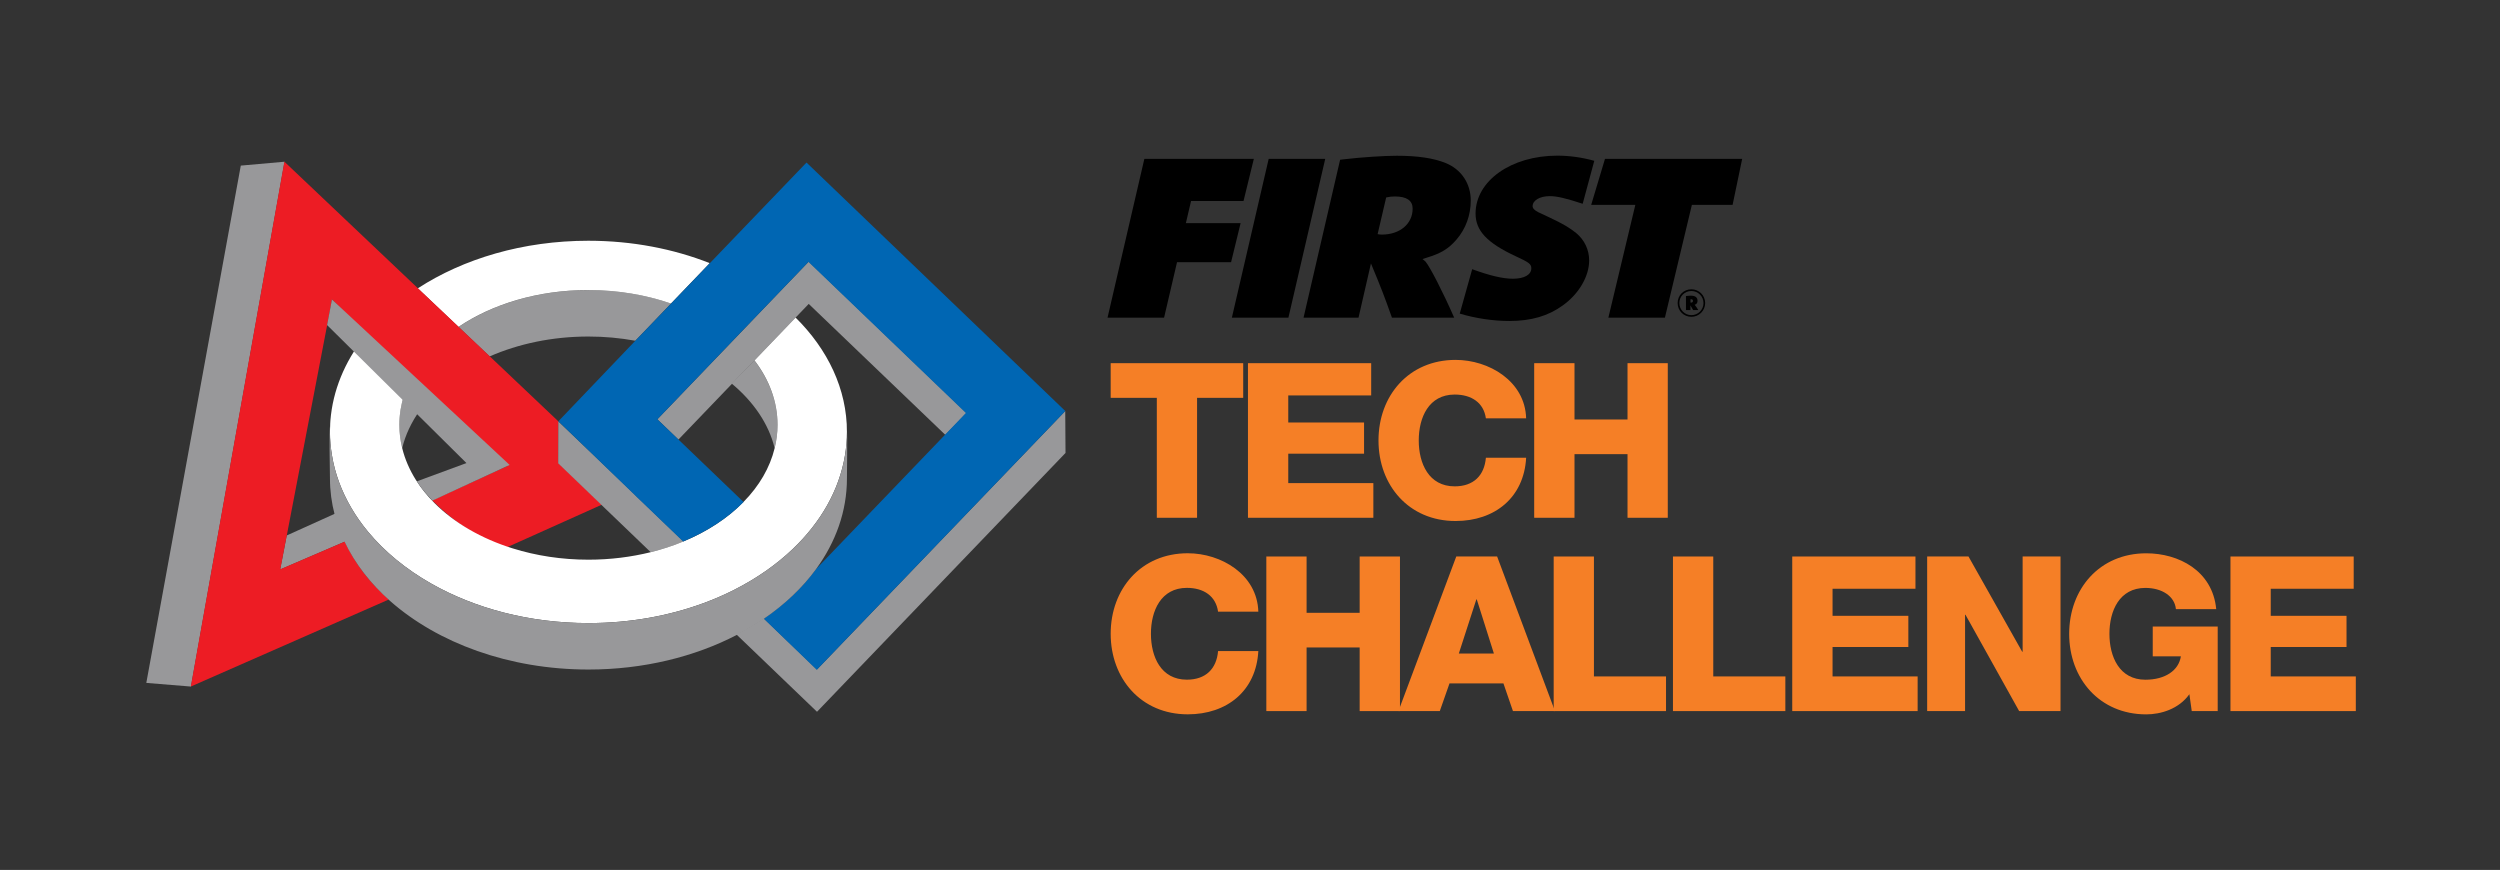 <?xml version="1.0" encoding="UTF-8"?>
<svg id="Layer_1" data-name="Layer 1" xmlns="http://www.w3.org/2000/svg" viewBox="0 0 540.3 188.01">
  <rect x="0" y="0" width="540.3" height="188.01" fill="#333333" stroke="none"/>
  <defs>
    <style>
      .cls-1 {
        fill: #000;
      }

      .cls-1, .cls-2, .cls-3, .cls-4, .cls-5, .cls-6, .cls-7 {
        stroke-width: 0px;
      }

      .cls-2 {
        fill: #98989a;
      }

      .cls-3 {
        fill: none;
      }

      .cls-4 {
        fill: #ed1c24;
      }

      .cls-5 {
        fill: #fff;
      }

      .cls-6 {
        fill: #0066b3;
      }

      .cls-7 {
        fill: #f57f26;
      }
    </style>
  </defs>
  <g>
    <g>
      <path class="cls-7" d="M268.68,85.98h-9.97v25.92h-8.7v-25.92h-9.97v-7.49h28.64v7.49Z"/>
      <path class="cls-7" d="M269.71,78.49h26.63v6.97h-17.92v5.85h16.38v6.74h-16.38v6.36h18.39v7.49h-27.1v-33.41Z"/>
      <path class="cls-7" d="M321.13,90.42c-.46-3.37-3.09-5.15-6.74-5.15-5.61,0-7.77,4.96-7.77,9.92s2.16,9.92,7.77,9.92c4.07,0,6.41-2.34,6.74-6.18h8.7c-.47,8.61-6.78,13.67-15.25,13.67-10.11,0-16.66-7.72-16.66-17.41s6.55-17.41,16.66-17.41c7.21,0,15.02,4.59,15.25,12.63h-8.7Z"/>
      <path class="cls-7" d="M331.57,78.49h8.71v12.17h11.46v-12.17h8.7v33.41h-8.7v-13.75h-11.46v13.75h-8.71v-33.41Z"/>
    </g>
    <g>
      <path class="cls-7" d="M263.25,132.2c-.47-3.37-3.09-5.15-6.74-5.15-5.61,0-7.77,4.96-7.77,9.92s2.15,9.92,7.77,9.92c4.07,0,6.41-2.34,6.74-6.18h8.7c-.46,8.61-6.78,13.67-15.25,13.67-10.1,0-16.66-7.72-16.66-17.41s6.55-17.4,16.66-17.4c7.21,0,15.02,4.58,15.25,12.63h-8.7Z"/>
      <path class="cls-7" d="M273.68,120.27h8.7v12.17h11.47v-12.17h8.71v33.41h-8.71v-13.75h-11.47v13.75h-8.7v-33.41Z"/>
      <path class="cls-7" d="M314.72,120.27h8.84l12.5,33.41h-9.08l-2.06-5.99h-11.65l-2.1,5.99h-8.94l12.5-33.41ZM315.28,141.24h7.58l-3.7-11.7h-.09l-3.79,11.7Z"/>
      <path class="cls-7" d="M335.78,120.27h8.7v25.92h15.58v7.49h-24.28v-33.41Z"/>
      <path class="cls-7" d="M361.56,120.27h8.71v25.92h15.58v7.49h-24.29v-33.41Z"/>
      <path class="cls-7" d="M387.34,120.27h26.63v6.97h-17.92v5.85h16.38v6.74h-16.38v6.36h18.39v7.49h-27.1v-33.41Z"/>
      <path class="cls-7" d="M416.5,120.27h8.93l11.61,20.59h.09v-20.59h8.19v33.41h-8.94l-11.6-20.82h-.09v20.82h-8.19v-33.41Z"/>
      <path class="cls-7" d="M479.3,153.68h-5.62l-.51-3.65c-2.29,3.23-6.22,4.36-9.32,4.36-10.1,0-16.66-7.72-16.66-17.41s6.55-17.4,16.66-17.4c6.93,0,14.32,3.7,15.12,12.07h-8.71c-.28-2.86-3.09-4.59-6.6-4.59-5.62,0-7.77,4.96-7.77,9.92s2.15,9.92,7.77,9.92c4.3,0,7.21-2.01,7.67-5.05h-6.08v-6.45h14.04v18.29Z"/>
      <path class="cls-7" d="M482.05,120.27h26.63v6.97h-17.93v5.85h16.38v6.74h-16.38v6.36h18.39v7.49h-27.09v-33.41Z"/>
    </g>
    <g>
      <path class="cls-2" d="M127.17,72.73c3.5,0,6.89.32,10.14.91l7.71-8.04c-5.39-1.87-11.45-2.91-17.84-2.91-10.88,0-20.75,3.03-28.08,7.97l6.72,6.37c6.21-2.72,13.52-4.3,21.36-4.3Z"/>
      <path class="cls-5" d="M127.17,62.69c6.4,0,12.45,1.05,17.84,2.91l8.38-8.73c-7.82-3.08-16.74-4.84-26.23-4.84-14.13,0-27.03,3.89-36.87,10.29l8.79,8.33c7.32-4.94,17.2-7.97,28.08-7.97Z"/>
      <path class="cls-2" d="M86.92,96.84c.7-2.88,2.01-5.61,3.8-8.14l-3.38-3.41c-.67,2.1-1.04,4.29-1.04,6.54,0,1.71.21,3.39.61,5.02Z"/>
      <path class="cls-2" d="M61.96,115.73l-1.42,7.35,14.11-6.07c-.89-1.87-1.07-4.31-1.58-6.3l-11.11,5.02Z"/>
      <polygon class="cls-2" points="52.04 35.79 31.62 147.59 41.27 148.38 61.49 34.95 52.04 35.79"/>
      <path class="cls-4" d="M120.7,100.13v-9.04l-14.83-14.06-6.72-6.37-8.8-8.33-28.89-27.39-20.22,113.43,42.79-18.81c-4.26-3.77-7.28-7.78-9.52-12.51l-13.93,5.98,1.4-7.31,9.03-47.05.75-3.95,7.45,7.5,9.59,9.66,4.12,4.15,16.93,14.58-16.43,7.53c4.27,4.26,9.32,8.02,16.14,10.14l20.5-9.21-9.35-8.96Z"/>
      <path class="cls-3" d="M171.94,68.64c6.97,6.89,11.1,15.45,11.1,24.72,0,1.7-.15,3.38-.42,5.02.27,1.65.42,3.32.42,5.02,0,7.09-2.42,13.76-6.67,19.58l27.87-29.02-29.45-28.28-2.84,2.96Z"/>
      <path class="cls-3" d="M158.21,82.93l-11.53,12.01,14.05,13.5c3.32-3.41,5.65-7.34,6.69-11.59-1.28-5.25-4.54-10.02-9.21-13.91Z"/>
      <path class="cls-2" d="M167.42,96.84c.4-1.63.62-3.31.62-5.02,0-5.05-1.85-9.82-5.03-13.96l-4.87,5.04c4.68,3.89,7.99,8.68,9.27,13.93Z"/>
      <path class="cls-2" d="M176.57,144.69l-11.54-11.08c-1.85,1.26-3.82,2.43-5.88,3.5l17.42,16.72,53.71-55.94-.06-9.06-53.65,55.85Z"/>
      <path class="cls-2" d="M137.44,107.13l-9.5-9.12-7.27-6.94-.03,9.07,10.22,9.82,9.77,9.38c2.48-.62,4.86-1.4,7.09-2.33l-10.29-9.87Z"/>
      <polygon class="cls-2" points="174.78 56.54 167.13 64.5 158.7 73.29 152.95 79.27 142.06 90.62 146.62 95 158.21 82.93 163.06 77.88 171.94 68.64 174.78 65.68 204.31 93.99 208.88 89.24 174.78 56.54"/>
      <path class="cls-5" d="M171.94,68.64l-8.88,9.25c3.17,4.14,4.98,8.89,4.98,13.94,0,1.71-.22,3.39-.62,5.02-1.03,4.25-3.36,8.19-6.69,11.59-3.4,3.49-7.84,6.42-13.01,8.57-2.23.93-4.61,1.71-7.09,2.33-4.21,1.04-8.74,1.62-13.46,1.62-5.81,0-11.33-.87-16.33-2.43-6.82-2.12-12.66-5.53-16.93-9.8-1.56-1.55-2.9-3.22-4.02-4.99-1.37-2.18-2.38-4.49-2.97-6.9-.4-1.63-.61-3.31-.61-5.02,0-2.25.37-4.44,1.04-6.54l-10.2-10.32c-3.74,5.54-5.84,11.78-5.84,18.39,0,1.7.16,3.38.43,5.02.65,3.99,2.09,7.81,4.17,11.37,1.04,1.79,2.26,3.51,3.62,5.16,3.59,4.33,8.21,8.13,13.64,11.21,9.42,5.36,21.21,8.55,34.01,8.55,8.96,0,17.42-1.56,24.92-4.33,2.28-.84,4.46-1.79,6.55-2.85,4.84-2.45,9.13-5.44,12.71-8.86,6.01-5.74,10.02-12.68,11.26-20.25.27-1.64.42-3.32.42-5.02,0-9.27-4.13-17.82-11.1-24.72Z"/>
      <path class="cls-6" d="M137.39,107.19l10.25,9.84c5.16-2.15,9.64-5.05,13.05-8.54l-14.06-13.49-4.56-4.38,10.83-11.28,5.74-5.99,8.44-8.79,7.65-7.96,34.02,32.66-4.57,4.76-27.87,29.02c-2.93,4.02-6.74,7.59-11.24,10.67l11.45,11.05,53.71-55.93-55.93-53.7-20.95,21.81-8.38,8.73-7.72,8.03-16.58,17.35,16.72,16.13Z"/>
      <path class="cls-2" d="M90.12,104.02s.27.44.3.49c.82,1.3,1.95,2.5,3.01,3.69l16.71-7.72-38.4-35.76-1.05,5.53,30.12,29.83-10.7,3.94Z"/>
      <path class="cls-2" d="M183.04,93.35c0,1.7-.15,3.38-.42,5.02-1.24,7.57-5.25,14.51-11.26,20.25-3.58,3.42-7.87,6.41-12.71,8.86-2.09,1.05-4.27,2.01-6.55,2.85-7.5,2.77-15.96,4.33-24.92,4.33-12.8,0-24.59-3.2-34.01-8.55-5.42-3.08-10.05-6.88-13.64-11.21-1.37-1.65-2.58-3.37-3.62-5.16-2.08-3.56-3.52-7.37-4.17-11.37-.27-1.64-.43-3.32-.43-5.02,0-.54.04-1.07.07-1.59,0-.03-.02-.07-.02-.09-.27,1.64-.05,10.02-.05,11.73,0,2.69.36,5.32,1.03,7.87.52,1.99,1.23,3.93,2.12,5.8,2.24,4.73,5.61,9.07,9.87,12.83,10.25,9.04,25.64,14.8,42.85,14.8,11.94,0,23-2.78,32.08-7.49,2.06-1.07,4.02-2.24,5.86-3.5,4.5-3.08,8.32-6.7,11.25-10.72,4.25-5.82,6.67-12.49,6.67-19.58,0-1.5.13-8.58-.01-11.4-.03-.38.01.87.01,1.36Z"/>
    </g>
    <g>
      <path class="cls-1" d="M247.32,34.33h23.66l-2.23,9.11h-11.34l-1.12,4.79h11.83l-2.06,8.44h-11.68l-2.8,11.99h-12.22l7.96-34.33Z"/>
      <path class="cls-1" d="M274.19,34.33h12.22l-7.96,34.33h-12.22l7.96-34.33Z"/>
      <path class="cls-1" d="M289.61,34.53l.78-.1c3.92-.46,8.8-.77,11.49-.77,4.48,0,7.96.51,10.6,1.59,3.36,1.39,5.38,4.43,5.38,8.08,0,3.14-1.07,6.12-3.08,8.44-1.74,2.01-3.31,2.98-6.56,3.96l-.78.26c.34.26.45.36.62.52.95,1.08,3.81,6.64,6.22,12.15h-13.45c-1.74-4.89-2.24-6.18-4.54-11.73l-2.69,11.73h-11.88l7.9-34.12ZM298.63,50.7c3.92,0,6.67-2.32,6.67-5.61,0-1.75-1.29-2.63-3.81-2.63-.73,0-1.12.05-1.91.21l-1.85,7.93c.39.05.45.1.9.1Z"/>
      <path class="cls-1" d="M346.87,34.33h29.65l-2.07,9.94h-8.8l-5.83,24.39h-12.22l5.83-24.39h-9.54l2.98-9.94Z"/>
      <path class="cls-1" d="M365.54,62.52c1.65,0,2.98,1.33,2.98,2.97s-1.33,2.98-2.98,2.98-2.97-1.3-2.97-2.98,1.31-2.97,2.97-2.97ZM365.54,68.11c1.45,0,2.62-1.16,2.62-2.6s-1.16-2.62-2.62-2.62-2.6,1.16-2.6,2.6,1.15,2.62,2.6,2.62ZM364.39,63.98c.15-.01.17-.02.47-.05.3-.02.43-.03.55-.03.98,0,1.46.38,1.46,1.11,0,.44-.18.7-.58.85h-.05s.05.05.06.07c.1.09.45.61.74,1.08h-1.12c-.23-.43-.3-.54-.59-1.03v1.03h-.96v-3.03ZM365.46,65.4c.26,0,.42-.13.42-.37s-.14-.36-.4-.36c-.06,0-.07,0-.13.01v.7s.07.01.12.01Z"/>
      <path class="cls-1" d="M315.48,67.78c3.44,1.02,7.19,1.59,10.7,1.59,4.77,0,8.41-1.08,11.55-3.35,3.48-2.47,5.72-6.28,5.72-9.73,0-2.32-1.01-4.43-2.8-5.92-1.4-1.13-2.86-2.01-5.83-3.4l-2.41-1.13c-.79-.41-1.18-.82-1.18-1.29,0-1.24,1.57-2.16,3.7-2.16,1.59,0,3.49.46,7.12,1.65l2.51-9.29c-2.71-.74-5.36-1.11-8-1.11-9.98,0-17.66,5.46-17.66,12.51,0,3.71,2.47,6.33,8.63,9.21,2.91,1.34,3.42,1.7,3.42,2.62,0,1.39-1.51,2.26-3.98,2.26-2.19,0-4.99-.67-8.8-2.06h0s-2.68,9.57-2.68,9.57Z"/>
    </g>
  </g>
  <rect class="cls-3" width="540.3" height="188.01"/>
</svg>